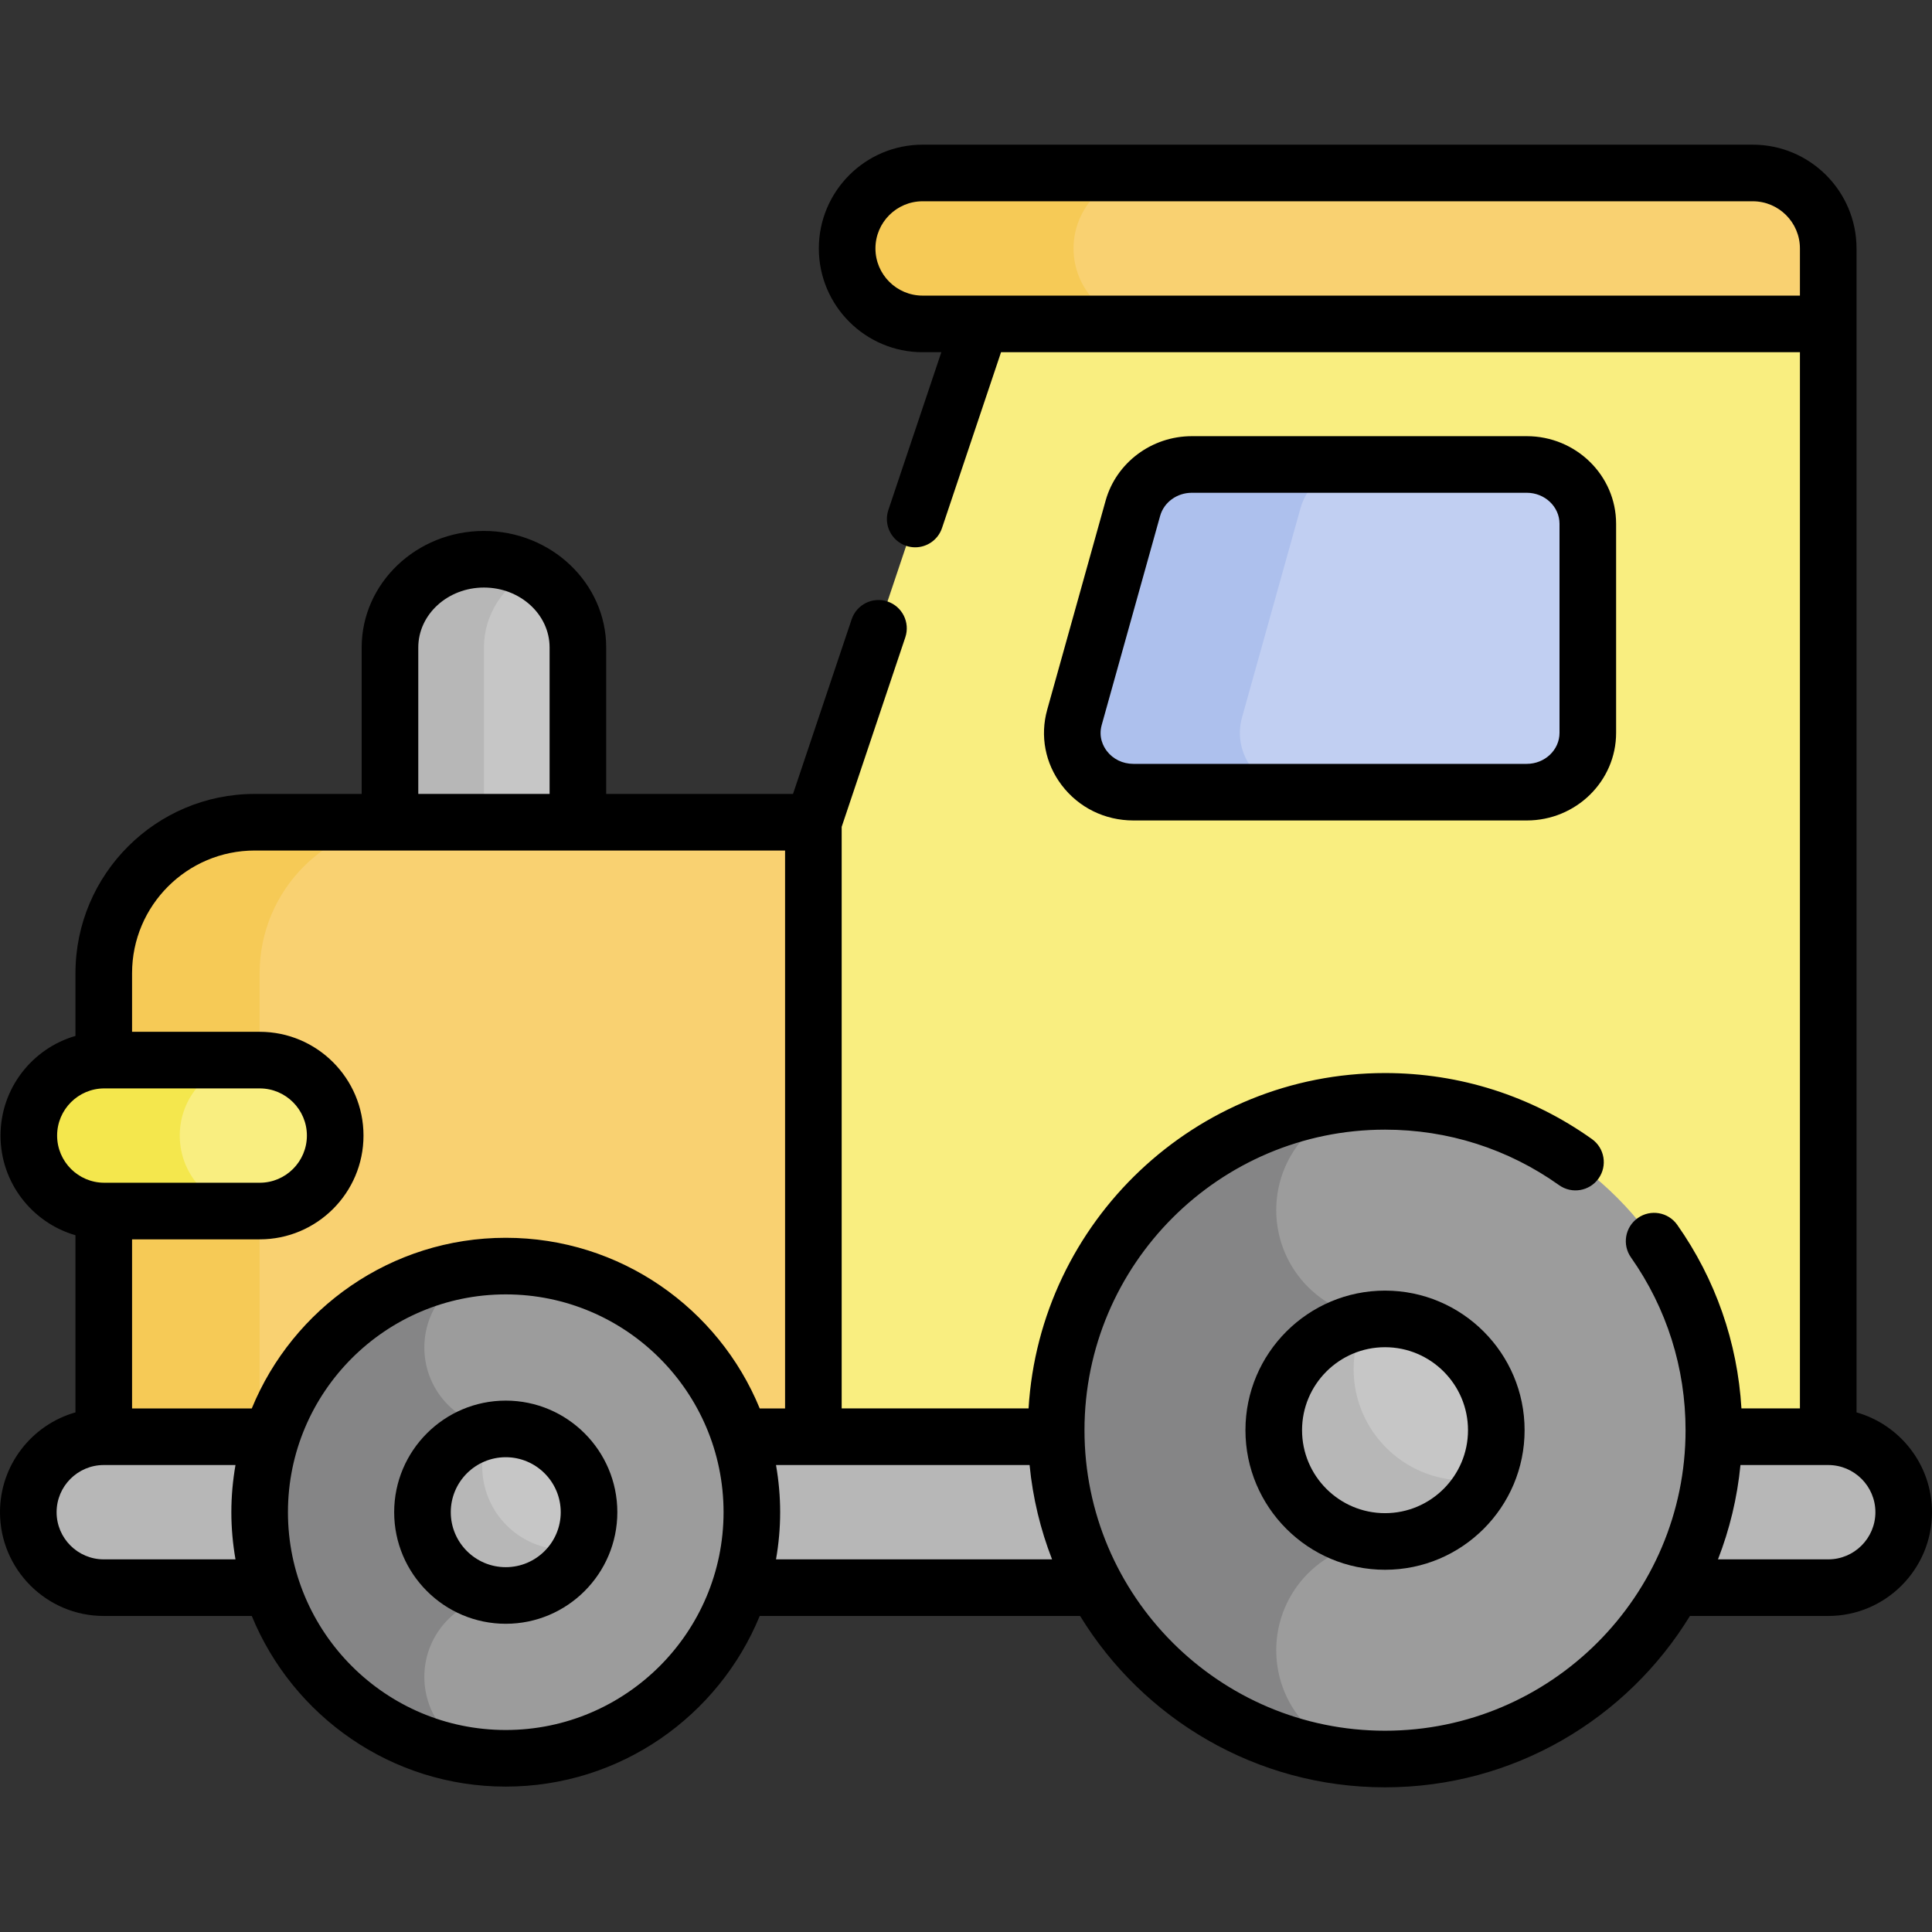 <svg id="Capa_1" enable-background="new 0 0 512 512" height="512" viewBox="0 0 512 512" width="512" xmlns="http://www.w3.org/2000/svg"><rect x="0" y="0" width="512" height="512" fill="#333333" stroke="none"/><g><g><path d="m103.349 305.381c0 12.914 11.148 23.383 24.9 23.383 13.752 0 24.9-10.469 24.9-23.383v-133.793c0-12.914-11.148-23.383-24.9-23.383-13.752 0-24.9 10.469-24.9 23.383z" fill="#c6c6c6"/></g><g><path d="m128.249 305.381v-133.793c0-8.65 5.014-16.185 12.45-20.229-3.665-1.994-7.909-3.154-12.45-3.154-13.752 0-24.9 10.469-24.9 23.383v133.794c0 12.914 11.148 23.383 24.9 23.383 4.541 0 8.785-1.16 12.45-3.154-7.435-4.046-12.45-11.58-12.45-20.23z" fill="#b7b7b7"/></g><g><path d="m67.5 217.898c-22.091 0-40 17.909-40 40v142.11h208.053v-182.11z" fill="#f9d171"/></g><g><path d="m484.5 85.84-219.926-13.942-49.021 146v182.111h268.947z" fill="#f9ee80"/></g><g><path d="m108.81 217.898h-41.31c-22.091 0-40 17.909-40 40v142.11h41.31v-142.11c0-22.091 17.908-40 40-40z" fill="#f6ca56"/></g><g><path d="m300.227 134.689-15.485 55.41c-2.793 9.993 4.955 19.831 15.616 19.831h104.248c8.936 0 16.18-7.036 16.18-15.715v-55.41c0-8.679-7.244-15.715-16.18-15.715h-88.763c-7.304 0-13.703 4.753-15.616 11.599z" fill="#c1cff2"/></g><g><path d="m329.155 190.098 15.485-55.41c1.913-6.846 8.312-11.598 15.616-11.598h-44.413c-7.304 0-13.702 4.752-15.615 11.598l-15.485 55.41c-2.793 9.993 4.955 19.831 15.616 19.831h44.413c-10.663.001-18.41-9.838-15.617-19.831z" fill="#adc0ed"/></g><g><path d="m484.5 420.748h-457c-11.046 0-20-8.954-20-20 0-11.046 8.954-20 20-20h457c11.046 0 20 8.954 20 20 0 11.046-8.954 20-20 20z" fill="#b7b7b7"/></g><g><ellipse cx="134.03" cy="400.748" fill="#9c9c9c" rx="65.22" ry="65.22" transform="matrix(.707 -.707 .707 .707 -244.115 212.15)"/></g><g><path d="m134.029 335.528c-36.02 0-65.219 29.2-65.219 65.221 0 36.02 29.2 65.22 65.219 65.22-11.915 0-21.574-9.66-21.574-21.576 0-11.915 9.66-21.574 21.574-21.574v-44.141c-11.915 0-21.574-9.66-21.574-21.576 0-11.915 9.659-21.574 21.574-21.574z" fill="#858586"/></g><g><path d="m156.1 400.749c0 12.188-9.881 22.07-22.07 22.07-12.19 0-22.071-9.881-22.071-22.07 0-12.19 9.881-22.071 22.071-22.071 12.189 0 22.07 9.881 22.07 22.071z" fill="#c6c6c6"/></g><g><path d="m149.874 410.703c-12.19 0-22.071-9.881-22.071-22.07 0-3.435.807-6.673 2.207-9.572-10.267 1.892-18.051 10.873-18.051 21.688 0 12.188 9.881 22.07 22.071 22.07 8.754 0 16.295-5.11 19.863-12.499-1.304.24-2.644.383-4.019.383z" fill="#b7b7b7"/></g><g><ellipse cx="367.045" cy="379.015" fill="#9c9c9c" rx="87.145" ry="87.145" transform="matrix(.707 -.707 .707 .707 -160.499 370.551)"/></g><g><path d="m367.044 466.16c-15.92 0-28.826-12.907-28.826-28.829 0-15.92 12.907-28.827 28.827-28.827v-58.979c-15.92 0-28.827-12.907-28.827-28.829 0-15.92 12.906-28.827 28.826-28.827-48.128.001-87.143 39.016-87.143 87.146-.001 48.129 39.015 87.144 87.143 87.145z" fill="#858586"/></g><g><path d="m396.535 379.016c0 16.285-13.203 29.489-29.489 29.489-16.287 0-29.491-13.203-29.491-29.489 0-16.288 13.203-29.491 29.491-29.491 16.286 0 29.489 13.204 29.489 29.491z" fill="#c6c6c6"/></g><g><path d="m388.216 392.316c-16.287 0-29.491-13.203-29.491-29.489 0-4.589 1.079-8.916 2.949-12.79-13.719 2.528-24.119 14.528-24.119 28.978 0 16.286 13.203 29.489 29.491 29.489 11.697 0 21.773-6.829 26.54-16.701-1.743.322-3.533.513-5.37.513z" fill="#b7b7b7"/></g><g><path d="m484.5 85.84h-240c-11.046 0-20-8.954-20-20 0-11.046 8.954-20 20-20h220c11.046 0 20 8.954 20 20z" fill="#f9d171"/></g><g><path d="m284.5 65.84c0-11.046 8.954-20 20-20h-60c-11.046 0-20 8.954-20 20 0 11.046 8.954 20 20 20h60c-11.046 0-20-8.954-20-20z" fill="#f6ca56"/></g><g><path d="m27.637 320.939h41.194c11.046 0 20-8.954 20-20 0-11.046-8.954-20-20-20h-41.194c-11.046 0-20 8.954-20 20 0 11.046 8.955 20 20 20z" fill="#f9ee80"/></g><g><path d="m47.637 300.939c0-11.046 8.954-20 20-20h-40c-11.046 0-20 8.954-20 20s8.954 20 20 20h40c-11.045 0-20-8.954-20-20z" fill="#f4e74d"/></g><g><path d="m300.357 217.43h104.248c13.058 0 23.681-10.414 23.681-23.215v-55.41c0-12.801-10.623-23.215-23.681-23.215h-88.763c-10.636 0-20.027 7.023-22.839 17.079 0 0-.001 0-.001.001l-15.482 55.41c-1.939 6.936-.541 14.221 3.836 19.989 4.514 5.949 11.44 9.361 19.001 9.361zm-8.391-25.313 15.484-55.41c1.007-3.602 4.458-6.117 8.393-6.117h88.763c4.786 0 8.681 3.685 8.681 8.215v55.41c0 4.53-3.895 8.215-8.681 8.215h-104.249c-2.829 0-5.399-1.25-7.053-3.428-.89-1.174-2.248-3.629-1.338-6.885z"/><path d="m492 374.296v-308.456c0-15.164-12.337-27.5-27.5-27.5h-220c-15.164 0-27.5 12.336-27.5 27.5s12.336 27.5 27.5 27.5h4.964l-14.04 41.816c-1.318 3.927.796 8.179 4.723 9.497.792.266 1.597.392 2.388.392 3.134 0 6.056-1.98 7.109-5.115l15.644-46.591h211.712v279.908h-15.499c-1.051-17.522-6.866-34.237-17.01-48.649-2.383-3.387-7.063-4.2-10.449-1.817-3.388 2.384-4.201 7.062-1.816 10.45 9.463 13.446 14.465 29.278 14.465 45.784 0 43.916-35.729 79.644-79.646 79.644-43.916 0-79.645-35.728-79.645-79.644 0-43.917 35.729-79.646 79.645-79.646 16.658 0 32.609 5.086 46.128 14.709 3.377 2.402 8.059 1.613 10.46-1.761 2.401-3.375 1.613-8.057-1.761-10.459-16.074-11.441-35.033-17.489-54.827-17.489-50.25 0-91.472 39.366-94.464 88.878h-49.528v-154.123l16.864-50.226c1.318-3.927-.796-8.179-4.723-9.497-3.928-1.319-8.178.796-9.497 4.723l-15.538 46.275h-49.511v-38.811c0-17.029-14.535-30.883-32.4-30.883s-32.4 13.854-32.4 30.883v38.811h-28.348c-26.191 0-47.5 21.309-47.5 47.5v16.628c-11.458 3.319-19.863 13.899-19.863 26.413s8.405 23.094 19.863 26.412v46.944c-11.528 3.274-20 13.889-20 26.452 0 15.164 12.336 27.5 27.5 27.5h39.226c10.868 26.501 36.935 45.22 67.304 45.22s56.436-18.72 67.305-45.22h84.908c16.642 27.212 46.636 45.412 80.802 45.412s64.161-18.199 80.803-45.412h36.652c15.163 0 27.5-12.336 27.5-27.5 0-12.563-8.472-23.178-20-26.452zm-381.151-202.709c0-8.758 7.806-15.883 17.4-15.883s17.4 7.125 17.4 15.883v38.811h-34.8zm-43.349 53.811h140.553v147.85h-6.719c-10.868-26.5-36.935-45.22-67.304-45.22s-56.436 18.72-67.304 45.22h-31.726v-44.809h33.831c15.164 0 27.5-12.336 27.5-27.5s-12.336-27.5-27.5-27.5h-33.831v-15.541c0-17.92 14.58-32.5 32.5-32.5zm-52.363 75.541c0-6.893 5.607-12.5 12.5-12.5h41.194c6.893 0 12.5 5.607 12.5 12.5s-5.607 12.5-12.5 12.5h-41.194c-6.892 0-12.5-5.607-12.5-12.5zm12.363 112.309c-6.893 0-12.5-5.607-12.5-12.5s5.607-12.5 12.5-12.5h34.907c-.708 4.065-1.097 8.237-1.097 12.5s.39 8.435 1.097 12.5zm106.53 45.22c-31.827 0-57.72-25.893-57.72-57.72s25.893-57.721 57.72-57.721 57.721 25.894 57.721 57.721c-.001 31.827-25.894 57.72-57.721 57.72zm71.623-45.22c.707-4.064 1.097-8.236 1.097-12.5s-.39-8.436-1.097-12.5h67.198c.849 8.732 2.89 17.12 5.958 25zm26.347-347.408c0-6.893 5.607-12.5 12.5-12.5h220c6.893 0 12.5 5.607 12.5 12.5v12.5h-232.5c-6.893 0-12.5-5.607-12.5-12.5zm252.5 347.408h-29.219c3.068-7.88 5.109-16.268 5.958-25h23.261c6.893 0 12.5 5.607 12.5 12.5s-5.607 12.5-12.5 12.5z"/><path d="m134.031 371.178c-16.306 0-29.571 13.266-29.571 29.571s13.266 29.569 29.571 29.569 29.569-13.265 29.569-29.569c0-16.306-13.265-29.571-29.569-29.571zm0 44.14c-8.035 0-14.571-6.536-14.571-14.569 0-8.035 6.537-14.571 14.571-14.571s14.569 6.537 14.569 14.571-6.536 14.569-14.569 14.569z"/><path d="m330.056 379.016c0 20.396 16.594 36.989 36.99 36.989s36.989-16.593 36.989-36.989c0-20.397-16.594-36.991-36.989-36.991-20.397 0-36.99 16.594-36.99 36.991zm58.979 0c0 12.125-9.864 21.989-21.989 21.989s-21.99-9.864-21.99-21.989 9.865-21.991 21.99-21.991 21.989 9.866 21.989 21.991z"/></g></g></svg>